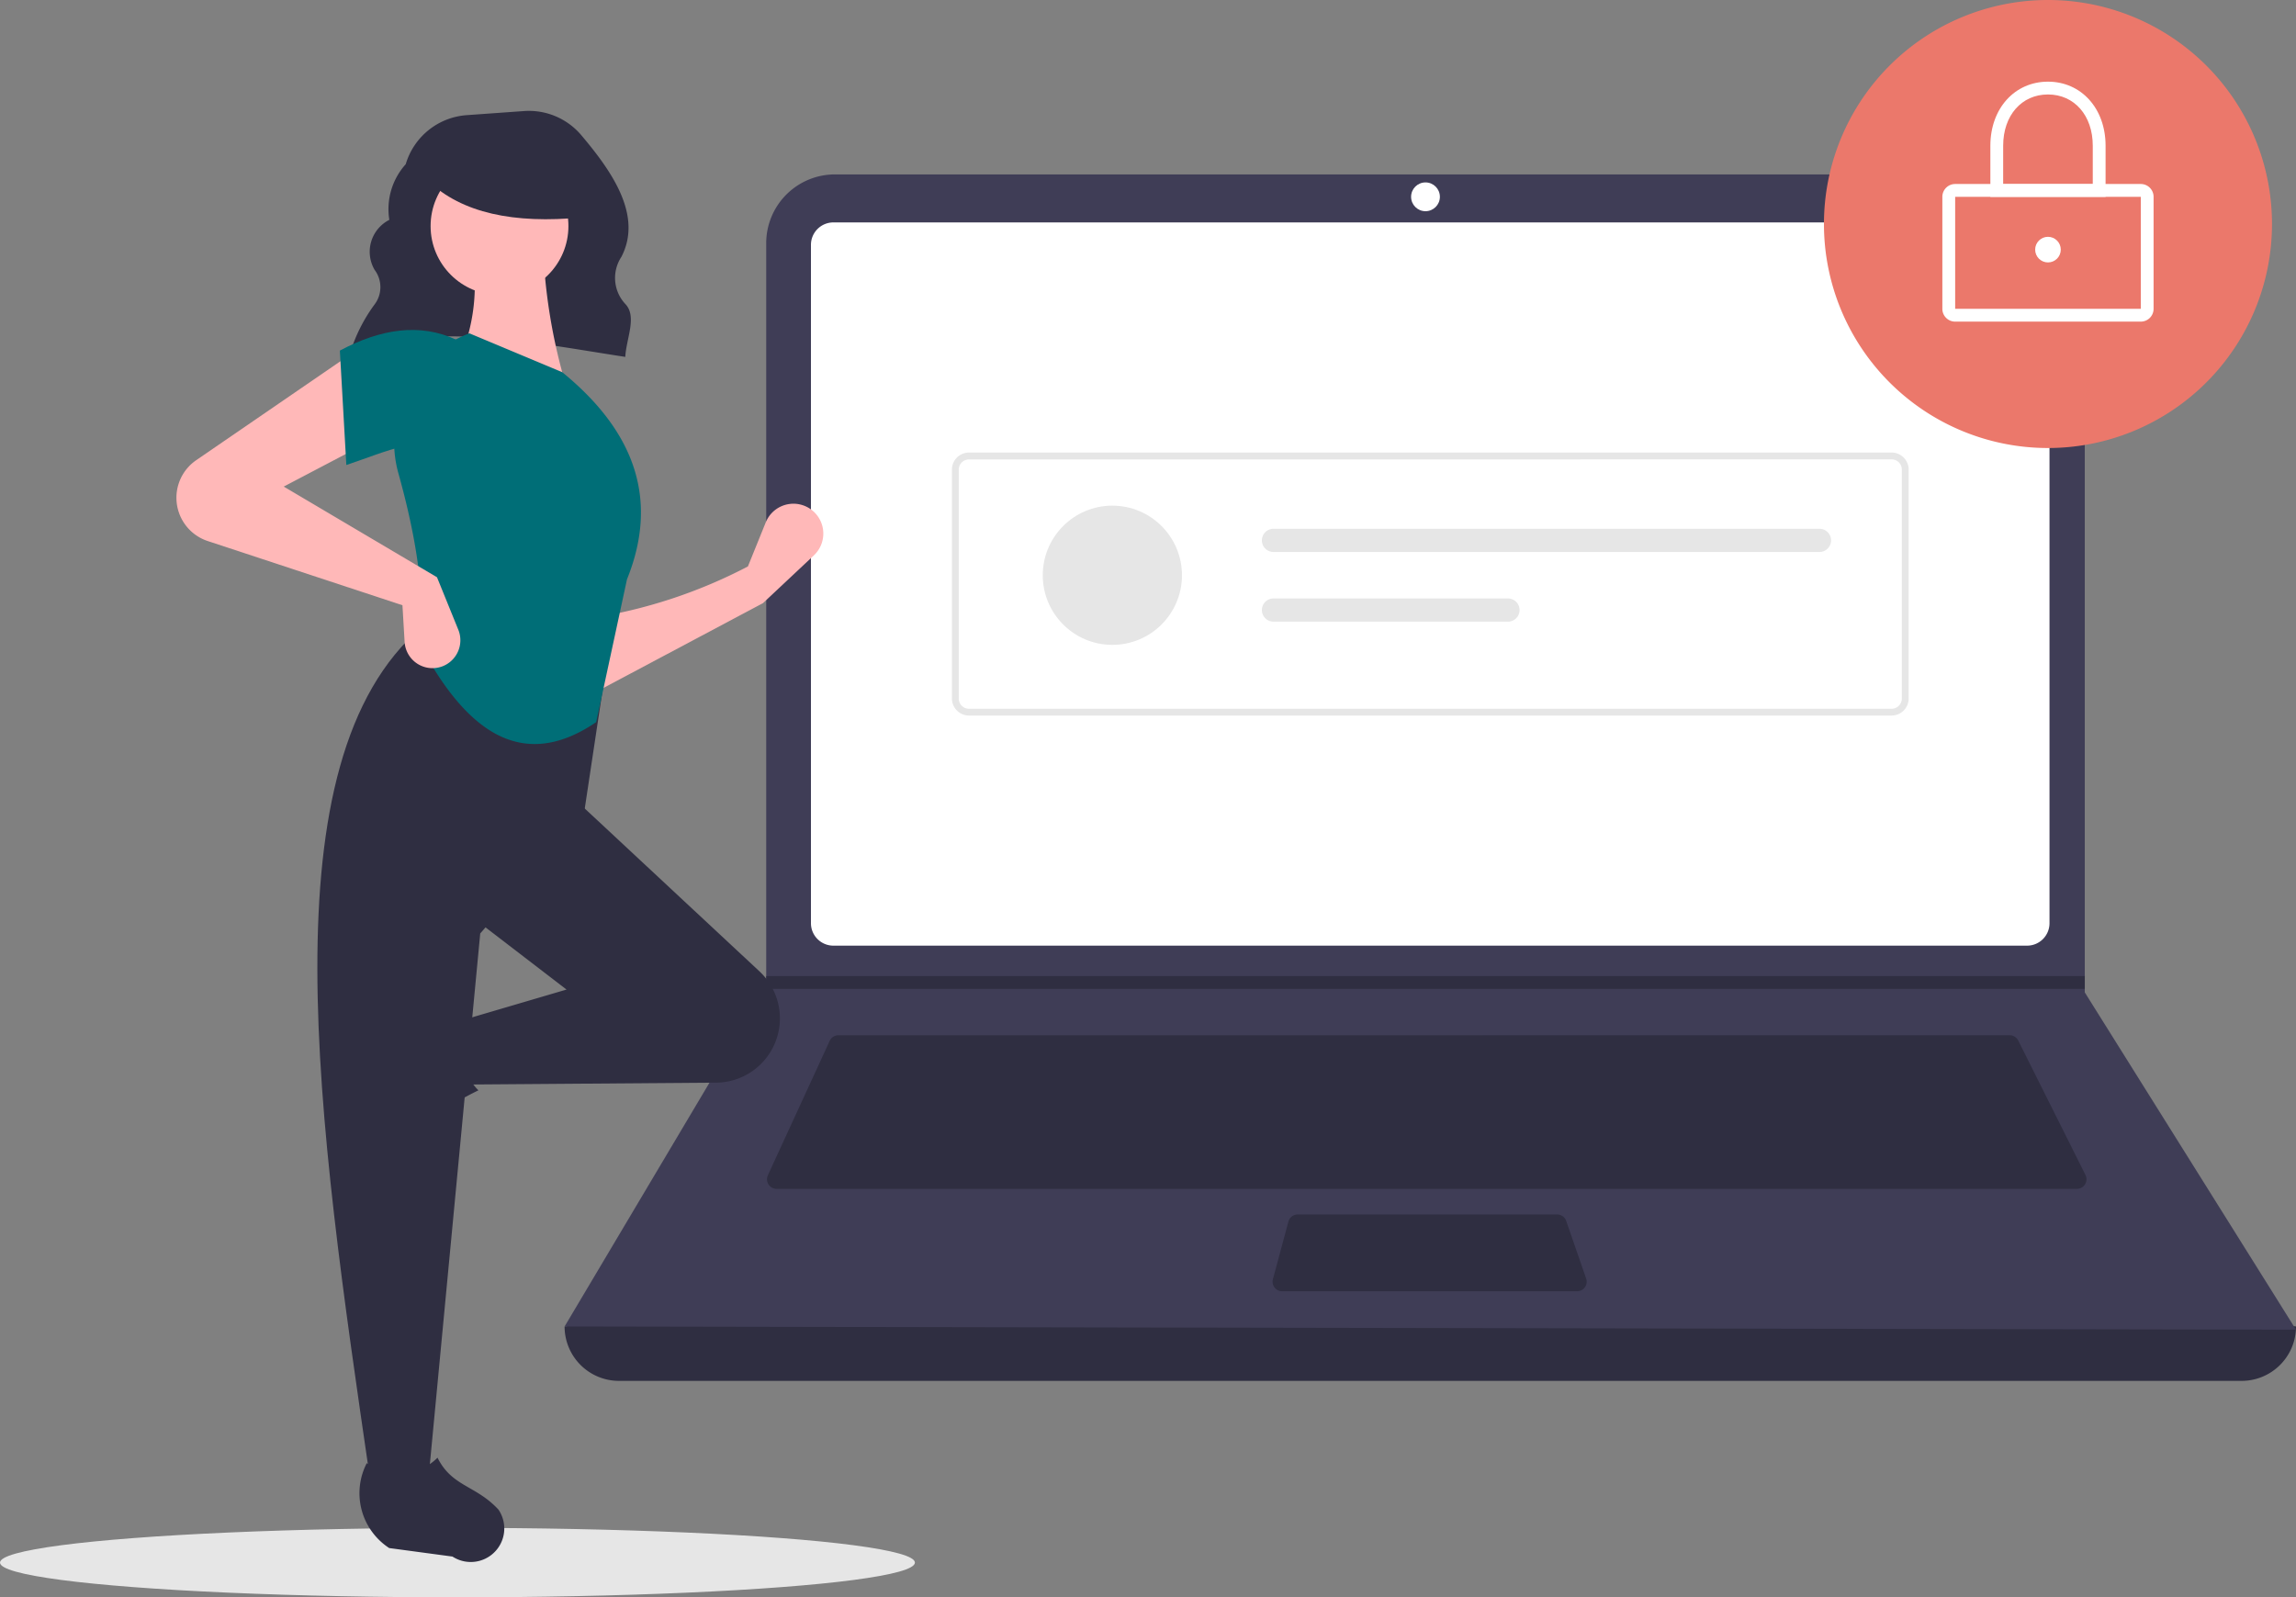 <svg id="Groupe_26" data-name="Groupe 26" xmlns="http://www.w3.org/2000/svg" width="152.935" height="106.405" viewBox="0 0 152.935 106.405">
  <rect x="0" y="0" width="152.935" height="106.405" fill="#808080" stroke="none"/>
  <ellipse id="Ellipse_56" data-name="Ellipse 56" cx="30.471" cy="2.314" rx="30.471" ry="2.314" transform="translate(0 101.776)" fill="#e6e6e6"/>
  <path id="Tracé_337" data-name="Tracé 337" d="M324.272,228.659c5.3-2.256,11.908-.826,18.358.165.06-1.2.788-2.663.025-3.5a2.546,2.546,0,0,1-.284-3.164c1.425-2.751-.617-5.678-2.678-8.112a4.565,4.565,0,0,0-3.81-1.6l-3.818.273a4.573,4.573,0,0,0-4.06,3.268h0a4.468,4.468,0,0,0-1.092,3.706,2.385,2.385,0,0,0-.981,3.33,1.914,1.914,0,0,1-.024,2.335,10.779,10.779,0,0,0-1.6,3.183Z" transform="translate(-300.98 -205.05)" fill="#2f2e41"/>
  <path id="Tracé_338" data-name="Tracé 338" d="M510.2,621.637H402.124a3.624,3.624,0,0,1-3.624-3.624h0a488.506,488.506,0,0,1,115.328,0h0A3.624,3.624,0,0,1,510.2,621.637Z" transform="translate(-360.893 -529.652)" fill="#2f2e41"/>
  <path id="Tracé_339" data-name="Tracé 339" d="M513.828,311.333,398.5,311.12l13.366-22.49.064-.107V238.958a4.581,4.581,0,0,1,4.582-4.581h78.666a4.581,4.581,0,0,1,4.581,4.582v49.906Z" transform="translate(-360.893 -222.759)" fill="#3f3d56"/>
  <path id="Tracé_340" data-name="Tracé 340" d="M485.1,250.957a1.494,1.494,0,0,0-1.492,1.492v45.193a1.494,1.494,0,0,0,1.492,1.492h79.515a1.494,1.494,0,0,0,1.492-1.492V252.449a1.494,1.494,0,0,0-1.492-1.492Z" transform="translate(-429.591 -236.141)" fill="#fff"/>
  <path id="Tracé_341" data-name="Tracé 341" d="M473.164,531.718a.641.641,0,0,0-.581.372l-4.118,8.953a.639.639,0,0,0,.581.907h86.61a.639.639,0,0,0,.572-.926l-4.477-8.953a.636.636,0,0,0-.572-.354Z" transform="translate(-417.317 -462.756)" fill="#2f2e41"/>
  <circle id="Ellipse_57" data-name="Ellipse 57" cx="0.959" cy="0.959" r="0.959" transform="translate(93.992 12.151)" fill="#fff"/>
  <path id="Tracé_342" data-name="Tracé 342" d="M644.7,593.619a.64.64,0,0,0-.617.473l-1.033,3.837a.639.639,0,0,0,.617.806h19.647a.639.639,0,0,0,.6-.849l-1.328-3.837a.64.64,0,0,0-.6-.43Z" transform="translate(-558.262 -512.719)" fill="#2f2e41"/>
  <path id="Tracé_343" data-name="Tracé 343" d="M352.2,337.135v.853H264.306l.066-.106v-.746Z" transform="translate(-213.333 -272.116)" fill="#2f2e41"/>
  <path id="Tracé_1147" data-name="Tracé 1147" d="M14.922,0A14.922,14.922,0,1,1,0,14.922,14.922,14.922,0,0,1,14.922,0Z" transform="translate(121.492 0)" fill="#eb786b"/>
  <path id="Tracé_344" data-name="Tracé 344" d="M887.574,246.859H875.21a.853.853,0,0,1-.853-.853v-7.461a.854.854,0,0,1,.853-.853h12.364a.854.854,0,0,1,.853.853v7.461A.853.853,0,0,1,887.574,246.859Zm-12.364-8.314v7.461h12.365v-7.461Z" transform="translate(-744.978 -225.435)" fill="#fff"/>
  <path id="Tracé_345" data-name="Tracé 345" d="M898.612,210h-7.674v-3.411c0-2.47,1.614-4.264,3.837-4.264s3.837,1.793,3.837,4.264Zm-6.822-.853h5.969v-2.558c0-2.008-1.227-3.411-2.984-3.411s-2.984,1.4-2.984,3.411Z" transform="translate(-758.361 -196.885)" fill="#fff"/>
  <circle id="Ellipse_59" data-name="Ellipse 59" cx="0.853" cy="0.853" r="0.853" transform="translate(135.561 15.775)" fill="#fff"/>
  <path id="Tracé_346" data-name="Tracé 346" d="M594.869,347.961H533.417a1.139,1.139,0,0,1-1.138-1.138V331.579a1.139,1.139,0,0,1,1.138-1.138h61.452a1.139,1.139,0,0,1,1.138,1.138v15.244A1.139,1.139,0,0,1,594.869,347.961ZM533.417,330.9a.683.683,0,0,0-.683.683v15.243a.683.683,0,0,0,.683.683h61.452a.684.684,0,0,0,.683-.683V331.579a.684.684,0,0,0-.683-.683Z" transform="translate(-468.872 -300.296)" fill="#e6e6e6"/>
  <circle id="Ellipse_60" data-name="Ellipse 60" cx="4.636" cy="4.636" r="4.636" transform="translate(69.458 33.684)" fill="#e6e6e6"/>
  <path id="Tracé_347" data-name="Tracé 347" d="M639.969,356.8a.773.773,0,0,0,0,1.545h36.422a.773.773,0,0,0,0-1.545Z" transform="translate(-555.17 -321.576)" fill="#e6e6e6"/>
  <path id="Tracé_348" data-name="Tracé 348" d="M639.969,380.842a.773.773,0,0,0,0,1.545h15.673a.773.773,0,0,0,0-1.545Z" transform="translate(-555.17 -340.977)" fill="#e6e6e6"/>
  <path id="Tracé_349" data-name="Tracé 349" d="M418.877,354.743l-11.36,6.039-.144-5.033a33.642,33.642,0,0,0,10.5-3.451l1.188-2.935a1.99,1.99,0,0,1,3.382-.516h0a1.99,1.99,0,0,1-.175,2.713Z" transform="translate(-368.055 -314.566)" fill="#ffb8b8"/>
  <path id="Tracé_350" data-name="Tracé 350" d="M322.769,531.392h0a2.232,2.232,0,0,1,.283-1.806l2.5-3.83a4.361,4.361,0,0,1,5.657-1.493h0a3.618,3.618,0,0,0,.362,4.712,22.685,22.685,0,0,0-5.388,3.673,2.232,2.232,0,0,1-3.411-1.257Z" transform="translate(-299.704 -456.345)" fill="#2f2e41"/>
  <path id="Tracé_351" data-name="Tracé 351" d="M382.082,467.09h0a4.282,4.282,0,0,1-3.639,2.079l-16.578.126-.719-4.17,7.334-2.157-6.183-4.745,6.758-7.909,12.275,11.441A4.282,4.282,0,0,1,382.082,467.09Z" transform="translate(-330.743 -397.05)" fill="#2f2e41"/>
  <path id="Tracé_352" data-name="Tracé 352" d="M320.5,447.463h-3.883c-3.486-23.895-7.034-47.856,3.451-56.8l12.366,2.013-1.582,10.5-6.9,7.909Z" transform="translate(-291.964 -348.905)" fill="#2f2e41"/>
  <path id="Tracé_353" data-name="Tracé 353" d="M335.658,684.495h0a2.232,2.232,0,0,1-1.806-.283l-4.216-.567a4.361,4.361,0,0,1-1.493-5.657h0a3.618,3.618,0,0,0,4.712-.363c.962,1.942,2.546,1.823,4.059,3.459a2.232,2.232,0,0,1-1.257,3.411Z" transform="translate(-303.712 -580.524)" fill="#2f2e41"/>
  <path id="Tracé_354" data-name="Tracé 354" d="M369.081,266.377l-7.19-1.726a12.433,12.433,0,0,0,.719-8.053l4.889-.144A37.535,37.535,0,0,0,369.081,266.377Z" transform="translate(-331.345 -240.579)" fill="#ffb8b8"/>
  <path id="Tracé_355" data-name="Tracé 355" d="M353.078,315.16c-5.234,3.567-8.932.122-11.754-5.192.392-3.252-.243-7.144-1.419-11.372a7.741,7.741,0,0,1,4.726-9.334h0l6.183,2.588c5.25,4.28,6.284,8.915,4.314,13.8Z" transform="translate(-313.365 -267.058)" fill="#006e77"/>
  <path id="Tracé_356" data-name="Tracé 356" d="M277.32,301.868l-5.752,3.02,10.209,6.039,1.421,3.5a1.859,1.859,0,0,1-1.117,2.455h0a1.859,1.859,0,0,1-2.461-1.648l-.144-2.442L266.5,308.514a3.034,3.034,0,0,1-1.9-1.854h0a3.034,3.034,0,0,1,1.138-3.53l10.434-7.159Z" transform="translate(-252.669 -272.475)" fill="#ffb8b8"/>
  <path id="Tracé_357" data-name="Tracé 357" d="M328.648,296.089c-2.4-1.051-4.58.091-7.334,1.007l-.431-7.621c2.734-1.457,5.341-1.85,7.765-.719Z" transform="translate(-298.245 -266.121)" fill="#006e77"/>
  <circle id="Ellipse_61" data-name="Ellipse 61" cx="4.59" cy="4.59" r="4.59" transform="translate(28.682 10.47)" fill="#ffb8b8"/>
  <path id="Tracé_358" data-name="Tracé 358" d="M361.721,231.985c-4.545.445-8.008-.3-10.221-2.415v-1.7h9.836Z" transform="translate(-322.957 -217.504)" fill="#2f2e41"/>
</svg>
